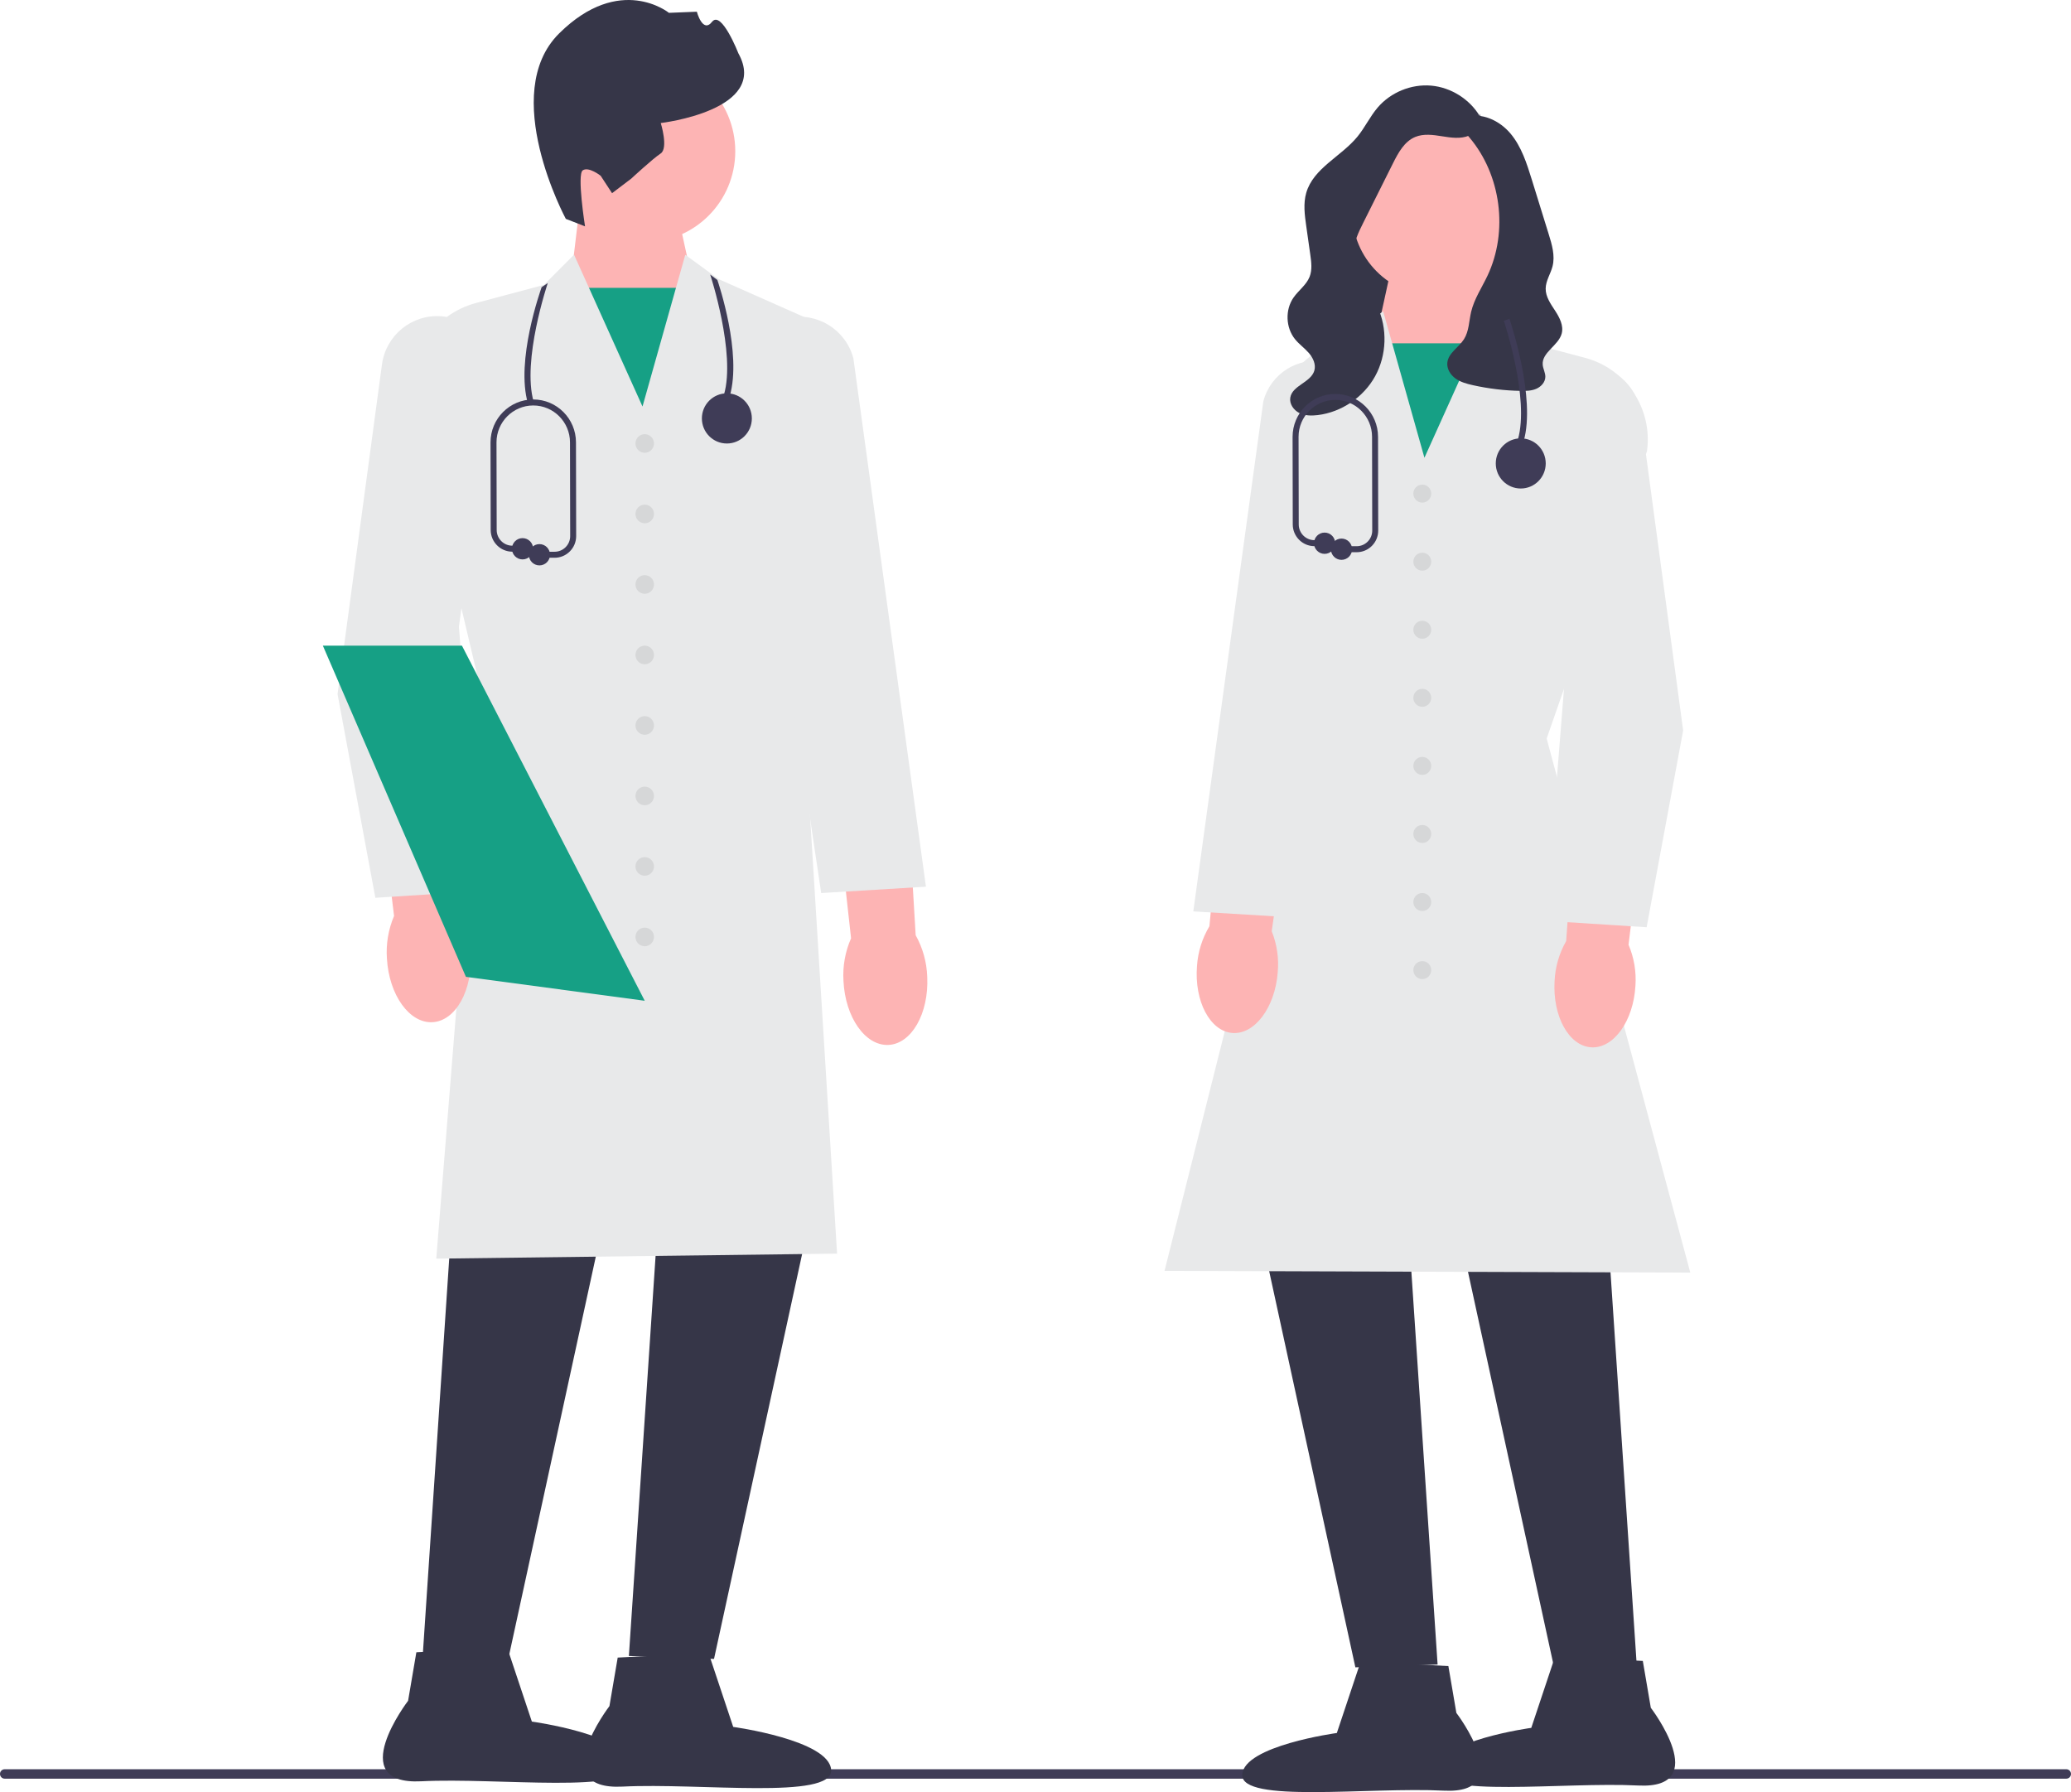 <svg width="141" height="122" viewBox="0 0 141 122" fill="none" xmlns="http://www.w3.org/2000/svg">
<g clip-path="url(#clip0_135_682)">
<path d="M0 120.764C0 120.943 0.142 121.086 0.32 121.086H140.68C140.858 121.086 141 120.943 141 120.764C141 120.586 140.858 120.443 140.68 120.443H0.32C0.142 120.443 0 120.586 0 120.764Z" fill="#3F3C57"/>
<path d="M45.795 12.966L47.322 19.959L44.075 29.692L38.844 19.234L39.57 13.167L45.795 12.966Z" fill="#FDB4B4"/>
<path d="M47.605 19.596H38.574V30.552H47.605V19.596Z" fill="#16A085"/>
<path d="M43.892 16.488C47.298 16.488 50.059 13.716 50.059 10.295C50.059 6.875 47.298 4.103 43.892 4.103C40.485 4.103 37.724 6.875 37.724 10.295C37.724 13.716 40.485 16.488 43.892 16.488Z" fill="#FDB4B4"/>
<path d="M38.523 14.9C38.523 14.9 33.925 6.375 38.07 2.273C42.216 -1.829 45.543 0.874 45.543 0.874L47.443 0.797C47.443 0.797 47.84 2.298 48.479 1.485C49.118 0.673 50.273 3.633 50.273 3.633C52.416 7.508 44.986 8.376 44.986 8.376C44.986 8.376 45.522 10.092 44.977 10.451C44.432 10.811 42.975 12.162 42.975 12.162L41.671 13.151L40.896 11.966C40.896 11.966 40.086 11.324 39.677 11.594C39.268 11.863 39.831 15.409 39.831 15.409L38.523 14.9Z" fill="#363648"/>
<path d="M31.123 77.616L28.765 112.932L34.562 113.13L42.226 77.912L31.123 77.616Z" fill="#363648"/>
<path d="M45.174 77.419L42.816 112.735L48.613 112.932L56.277 77.715L45.174 77.419Z" fill="#363648"/>
<path d="M29.703 85.685L32.79 47.221L28.057 27.191C27.649 24.214 29.517 21.397 32.401 20.629L37.032 19.395L39.082 17.337L43.744 27.674L46.656 17.345L48.927 19.003L55.661 21.986L55.658 22.056L54.578 46.252L56.99 85.343L56.883 85.344L29.703 85.685Z" fill="#E8E9EA"/>
<path d="M48.241 112.531L49.919 117.562C49.919 117.562 56.486 118.459 56.588 120.5C56.691 122.541 47.664 121.359 42.378 121.626C37.092 121.893 41.492 116.146 41.492 116.146L42.055 112.843L48.241 112.531Z" fill="#363648"/>
<path d="M34.533 112.169L36.211 117.2C36.211 117.2 42.778 118.096 42.88 120.138C42.983 122.179 33.956 120.997 28.67 121.264C23.384 121.531 27.784 115.784 27.784 115.784L28.347 112.481L34.533 112.169Z" fill="#363648"/>
<path d="M26.343 65.257C26.272 64.265 26.439 63.27 26.829 62.356L25.576 52.038L30.484 51.584L31.226 62.099C31.719 62.961 31.999 63.929 32.044 64.922C32.188 67.407 31.029 69.495 29.454 69.587C27.88 69.679 26.487 67.741 26.343 65.257Z" fill="#FDB4B4"/>
<path d="M57.426 66.772C57.365 65.779 57.542 64.786 57.943 63.876L56.802 53.545L61.714 53.144L62.342 63.667C62.826 64.534 63.096 65.506 63.129 66.499C63.246 68.985 62.065 71.06 60.49 71.135C58.914 71.21 57.542 69.257 57.426 66.772Z" fill="#FDB4B4"/>
<path d="M25.556 61.119L25.539 61.03L22.982 47.252L26.004 24.817C26.273 22.814 28.055 21.371 30.064 21.532C31.113 21.617 32.054 22.116 32.714 22.939C33.374 23.762 33.66 24.792 33.519 25.839L31.244 42.666L32.676 60.663L25.556 61.119Z" fill="#E8E9EA"/>
<path d="M55.91 60.796L50.768 26.334C50.501 25.324 50.657 24.266 51.211 23.368C51.764 22.469 52.637 21.856 53.667 21.642C55.639 21.233 57.586 22.443 58.101 24.397L63.041 60.363L55.91 60.796Z" fill="#E8E9EA"/>
<path d="M43.895 30.824C44.243 30.824 44.526 30.54 44.526 30.19C44.526 29.84 44.243 29.556 43.895 29.556C43.546 29.556 43.264 29.84 43.264 30.19C43.264 30.54 43.546 30.824 43.895 30.824Z" fill="#D6D7D8"/>
<path d="M43.895 35.623C44.243 35.623 44.526 35.339 44.526 34.989C44.526 34.639 44.243 34.355 43.895 34.355C43.546 34.355 43.264 34.639 43.264 34.989C43.264 35.339 43.546 35.623 43.895 35.623Z" fill="#D6D7D8"/>
<path d="M43.895 40.422C44.243 40.422 44.526 40.138 44.526 39.788C44.526 39.438 44.243 39.154 43.895 39.154C43.546 39.154 43.264 39.438 43.264 39.788C43.264 40.138 43.546 40.422 43.895 40.422Z" fill="#D6D7D8"/>
<path d="M43.895 45.221C44.243 45.221 44.526 44.937 44.526 44.587C44.526 44.237 44.243 43.953 43.895 43.953C43.546 43.953 43.264 44.237 43.264 44.587C43.264 44.937 43.546 45.221 43.895 45.221Z" fill="#D6D7D8"/>
<path d="M43.895 50.02C44.243 50.02 44.526 49.736 44.526 49.386C44.526 49.036 44.243 48.752 43.895 48.752C43.546 48.752 43.264 49.036 43.264 49.386C43.264 49.736 43.546 50.02 43.895 50.02Z" fill="#D6D7D8"/>
<path d="M43.895 54.819C44.243 54.819 44.526 54.535 44.526 54.185C44.526 53.835 44.243 53.551 43.895 53.551C43.546 53.551 43.264 53.835 43.264 54.185C43.264 54.535 43.546 54.819 43.895 54.819Z" fill="#D6D7D8"/>
<path d="M43.895 59.617C44.243 59.617 44.526 59.334 44.526 58.984C44.526 58.634 44.243 58.35 43.895 58.35C43.546 58.35 43.264 58.634 43.264 58.984C43.264 59.334 43.546 59.617 43.895 59.617Z" fill="#D6D7D8"/>
<path d="M43.895 64.416C44.243 64.416 44.526 64.132 44.526 63.782C44.526 63.432 44.243 63.149 43.895 63.149C43.546 63.149 43.264 63.432 43.264 63.782C43.264 64.132 43.546 64.416 43.895 64.416Z" fill="#D6D7D8"/>
<path d="M43.896 68.129L31.951 66.53L31.721 66.5L25.616 52.367L21.981 43.953H31.45L43.896 68.129Z" fill="#16A085"/>
<path d="M91.788 14.503L99.382 10.326V22.26H90.599L91.788 14.503Z" fill="#363648"/>
<path d="M101.01 17.164L101.711 23.023L96.66 33.122L93.524 23.722L94.998 16.969L101.01 17.164Z" fill="#FDB4B4"/>
<path d="M101.972 23.372H93.251V33.953H101.972V23.372Z" fill="#16A085"/>
<path d="M109.167 79.401L111.444 113.506L105.846 113.696L98.445 79.687L109.167 79.401Z" fill="#363648"/>
<path d="M95.599 79.211L97.876 113.315L92.278 113.506L84.877 79.497L95.599 79.211Z" fill="#363648"/>
<path d="M115.081 86.635L114.948 86.634L79.285 86.517L79.317 86.391L88.486 49.918L86.189 31.512C85.754 28.024 87.614 24.727 90.817 23.308L91.973 22.796L94.17 21.192L96.98 31.163L101.48 21.185L103.463 23.175L107.934 24.366C110.721 25.108 112.526 27.83 112.133 30.698L112.129 30.718L105.301 50.278L115.081 86.635Z" fill="#E8E9EA"/>
<path d="M92.637 113.118L98.61 113.42L99.154 116.609C99.154 116.609 103.403 122.159 98.299 121.901C93.194 121.643 84.477 122.784 84.576 120.813C84.674 118.842 91.016 117.977 91.016 117.977L92.637 113.118Z" fill="#363648"/>
<path d="M105.875 112.768L111.848 113.07L112.392 116.259C112.392 116.259 116.641 121.809 111.536 121.551C106.432 121.294 97.715 122.435 97.814 120.464C97.912 118.492 104.254 117.627 104.254 117.627L105.875 112.768Z" fill="#363648"/>
<path d="M111.345 67.116C111.206 69.515 109.86 71.387 108.34 71.298C106.82 71.209 105.701 69.192 105.84 66.793C105.883 65.834 106.153 64.899 106.63 64.067L107.346 53.912L112.085 54.351L110.876 64.315C111.253 65.198 111.413 66.159 111.345 67.116Z" fill="#FDB4B4"/>
<path d="M86.991 66.204C86.802 68.599 85.417 70.442 83.899 70.321C82.381 70.199 81.305 68.159 81.495 65.764C81.558 64.806 81.848 63.877 82.342 63.055L83.274 52.918L88.003 53.458L86.582 63.394C86.94 64.284 87.08 65.248 86.991 66.204Z" fill="#FDB4B4"/>
<path d="M112.108 63.124L105.225 62.683L105.234 62.58L106.608 45.3L104.412 29.052C104.275 28.04 104.551 27.044 105.189 26.249C105.828 25.453 106.737 24.97 107.752 24.889C109.693 24.735 111.415 26.128 111.676 28.064L114.594 49.73L114.591 49.746L112.108 63.124Z" fill="#E8E9EA"/>
<path d="M88.137 62.462L81.244 62.044L81.259 61.935L86.012 27.32C86.512 25.419 88.395 24.25 90.3 24.645C91.297 24.852 92.14 25.444 92.675 26.313C93.21 27.182 93.362 28.204 93.101 29.191L88.137 62.462Z" fill="#E8E9EA"/>
<path d="M96.834 34.215C97.171 34.215 97.443 33.941 97.443 33.603C97.443 33.265 97.171 32.991 96.834 32.991C96.497 32.991 96.224 33.265 96.224 33.603C96.224 33.941 96.497 34.215 96.834 34.215Z" fill="#D6D7D8"/>
<path d="M96.834 38.849C97.171 38.849 97.443 38.575 97.443 38.237C97.443 37.899 97.171 37.625 96.834 37.625C96.497 37.625 96.224 37.899 96.224 38.237C96.224 38.575 96.497 38.849 96.834 38.849Z" fill="#D6D7D8"/>
<path d="M96.834 43.483C97.171 43.483 97.443 43.209 97.443 42.871C97.443 42.533 97.171 42.259 96.834 42.259C96.497 42.259 96.224 42.533 96.224 42.871C96.224 43.209 96.497 43.483 96.834 43.483Z" fill="#D6D7D8"/>
<path d="M96.834 48.117C97.171 48.117 97.443 47.843 97.443 47.505C97.443 47.167 97.171 46.893 96.834 46.893C96.497 46.893 96.224 47.167 96.224 47.505C96.224 47.843 96.497 48.117 96.834 48.117Z" fill="#D6D7D8"/>
<path d="M96.834 52.752C97.171 52.752 97.443 52.478 97.443 52.14C97.443 51.802 97.171 51.528 96.834 51.528C96.497 51.528 96.224 51.802 96.224 52.14C96.224 52.478 96.497 52.752 96.834 52.752Z" fill="#D6D7D8"/>
<path d="M96.834 57.386C97.171 57.386 97.443 57.112 97.443 56.774C97.443 56.436 97.171 56.162 96.834 56.162C96.497 56.162 96.224 56.436 96.224 56.774C96.224 57.112 96.497 57.386 96.834 57.386Z" fill="#D6D7D8"/>
<path d="M96.834 62.02C97.171 62.02 97.443 61.746 97.443 61.408C97.443 61.07 97.171 60.796 96.834 60.796C96.497 60.796 96.224 61.07 96.224 61.408C96.224 61.746 96.497 62.02 96.834 62.02Z" fill="#D6D7D8"/>
<path d="M96.834 66.654C97.171 66.654 97.443 66.38 97.443 66.042C97.443 65.704 97.171 65.43 96.834 65.43C96.497 65.43 96.224 65.704 96.224 66.042C96.224 66.38 96.497 66.654 96.834 66.654Z" fill="#D6D7D8"/>
<path d="M97.759 20.154C100.908 20.154 103.461 17.591 103.461 14.429C103.461 11.267 100.908 8.704 97.759 8.704C94.61 8.704 92.057 11.267 92.057 14.429C92.057 17.591 94.61 20.154 97.759 20.154Z" fill="#FDB4B4"/>
<path d="M100.748 7.746C101.021 8.304 100.587 9.001 100.014 9.235C99.441 9.47 98.793 9.375 98.181 9.277C97.57 9.179 96.921 9.087 96.349 9.325C95.609 9.634 95.192 10.409 94.833 11.128C94.162 12.471 93.491 13.813 92.82 15.155C92.492 15.811 92.157 16.496 92.151 17.23C92.139 18.577 93.203 19.653 93.776 20.871C94.473 22.354 94.415 24.172 93.626 25.607C92.837 27.043 91.335 28.06 89.714 28.258C89.287 28.31 88.836 28.304 88.452 28.11C88.069 27.915 87.776 27.49 87.847 27.065C87.986 26.233 89.253 26.038 89.485 25.227C89.607 24.804 89.392 24.352 89.102 24.021C88.812 23.69 88.445 23.433 88.168 23.09C87.531 22.302 87.488 21.084 88.07 20.253C88.411 19.764 88.939 19.401 89.16 18.847C89.348 18.374 89.28 17.843 89.209 17.339C89.117 16.692 89.025 16.045 88.934 15.397C88.827 14.642 88.722 13.86 88.933 13.127C89.417 11.447 91.305 10.659 92.413 9.31C92.928 8.683 93.274 7.929 93.802 7.314C94.688 6.281 96.083 5.711 97.436 5.829C98.788 5.948 100.064 6.751 100.759 7.923" fill="#363648"/>
<path d="M99.847 7.852C99.569 7.952 99.465 8.316 99.546 8.602C99.626 8.888 99.836 9.115 100.028 9.341C102.202 11.895 102.707 15.758 101.264 18.789C100.88 19.596 100.368 20.354 100.161 21.223C100.011 21.856 100.019 22.549 99.669 23.097C99.314 23.654 98.609 24.028 98.539 24.686C98.494 25.108 98.751 25.519 99.094 25.766C99.438 26.014 99.858 26.127 100.271 26.22C101.344 26.46 102.442 26.591 103.542 26.61C103.9 26.617 104.27 26.609 104.599 26.466C104.928 26.322 105.209 26.011 105.212 25.651C105.215 25.368 105.053 25.107 105.032 24.825C104.97 23.98 106.103 23.53 106.324 22.712C106.469 22.174 106.183 21.62 105.878 21.154C105.574 20.688 105.226 20.199 105.234 19.642C105.241 19.108 105.574 18.638 105.704 18.121C105.883 17.405 105.663 16.657 105.444 15.952C105.259 15.353 105.073 14.754 104.887 14.155C104.69 13.518 104.492 12.881 104.295 12.244C103.95 11.132 103.589 9.988 102.843 9.096C102.097 8.204 100.861 7.62 99.759 7.984" fill="#363648"/>
<path d="M103.733 30.036L103.342 29.922C104.156 27.119 102.401 21.888 102.383 21.835L102.768 21.703C102.843 21.923 104.583 27.11 103.733 30.036Z" fill="#3F3C57"/>
<path d="M103.538 33.256C104.477 33.256 105.238 32.491 105.238 31.548C105.238 30.605 104.477 29.841 103.538 29.841C102.598 29.841 101.837 30.605 101.837 31.548C101.837 32.491 102.598 33.256 103.538 33.256Z" fill="#3F3C57"/>
<path d="M92.364 37.593H91.333C91.22 37.593 91.129 37.501 91.129 37.388C91.129 37.276 91.22 37.184 91.333 37.184H92.364C92.648 37.184 92.915 37.073 93.116 36.871C93.317 36.669 93.427 36.401 93.426 36.115L93.414 29.738C93.414 28.352 92.291 27.225 90.912 27.225C89.532 27.225 88.41 28.352 88.41 29.737L88.422 35.707C88.423 36.289 88.896 36.767 89.476 36.771L90.184 36.777C90.297 36.778 90.387 36.87 90.386 36.983C90.385 37.095 90.294 37.185 90.183 37.185H90.181L89.473 37.18C88.671 37.174 88.017 36.513 88.015 35.708L88.003 29.738C88.003 28.127 89.308 26.817 90.912 26.817C92.516 26.817 93.821 28.127 93.821 29.737L93.833 36.115C93.834 36.509 93.682 36.88 93.404 37.16C93.126 37.439 92.757 37.593 92.364 37.593Z" fill="#3F3C57"/>
<path d="M90.183 37.705C90.581 37.705 90.904 37.381 90.904 36.981C90.904 36.581 90.581 36.257 90.183 36.257C89.784 36.257 89.461 36.581 89.461 36.981C89.461 37.381 89.784 37.705 90.183 37.705Z" fill="#3F3C57"/>
<path d="M91.333 38.113C91.731 38.113 92.054 37.788 92.054 37.388C92.054 36.988 91.731 36.664 91.333 36.664C90.934 36.664 90.611 36.988 90.611 37.388C90.611 37.788 90.934 38.113 91.333 38.113Z" fill="#3F3C57"/>
<path d="M49.682 26.973L49.292 26.858C50.106 24.055 48.37 18.743 48.352 18.691L48.841 19.061C48.915 19.28 50.532 24.047 49.682 26.973Z" fill="#3F3C57"/>
<path d="M35.944 27.471L36.335 27.356C35.521 24.553 37.277 19.322 37.294 19.27L36.876 19.551C36.802 19.77 35.094 24.545 35.944 27.471Z" fill="#3F3C57"/>
<path d="M49.487 30.192C50.426 30.192 51.188 29.428 51.188 28.485C51.188 27.542 50.426 26.777 49.487 26.777C48.548 26.777 47.786 27.542 47.786 28.485C47.786 29.428 48.548 30.192 49.487 30.192Z" fill="#3F3C57"/>
<path d="M37.757 37.97H36.726C36.614 37.97 36.523 37.879 36.523 37.766C36.523 37.653 36.614 37.561 36.726 37.561H37.757C38.042 37.561 38.309 37.45 38.509 37.248C38.71 37.046 38.82 36.778 38.82 36.493L38.807 30.115C38.807 28.73 37.685 27.603 36.305 27.603C34.926 27.603 33.803 28.73 33.803 30.115L33.816 36.084C33.817 36.667 34.29 37.144 34.87 37.148L35.578 37.154C35.69 37.155 35.78 37.247 35.78 37.36C35.779 37.472 35.688 37.563 35.576 37.563H35.575L34.867 37.557C34.064 37.551 33.41 36.891 33.408 36.085L33.396 30.115C33.396 28.504 34.701 27.194 36.305 27.194C37.909 27.194 39.214 28.504 39.214 30.115L39.227 36.492C39.228 36.887 39.075 37.258 38.797 37.537C38.52 37.816 38.15 37.97 37.757 37.97Z" fill="#3F3C57"/>
<path d="M35.576 38.083C35.975 38.083 36.298 37.758 36.298 37.358C36.298 36.958 35.975 36.634 35.576 36.634C35.178 36.634 34.855 36.958 34.855 37.358C34.855 37.758 35.178 38.083 35.576 38.083Z" fill="#3F3C57"/>
<path d="M36.726 38.49C37.124 38.49 37.447 38.166 37.447 37.766C37.447 37.366 37.124 37.041 36.726 37.041C36.328 37.041 36.005 37.366 36.005 37.766C36.005 38.166 36.328 38.49 36.726 38.49Z" fill="#3F3C57"/>
</g>
<defs>
<clipPath id="clip0_135_682">
<rect width="141" height="122" fill="white"/>
</clipPath>
</defs>
</svg>
